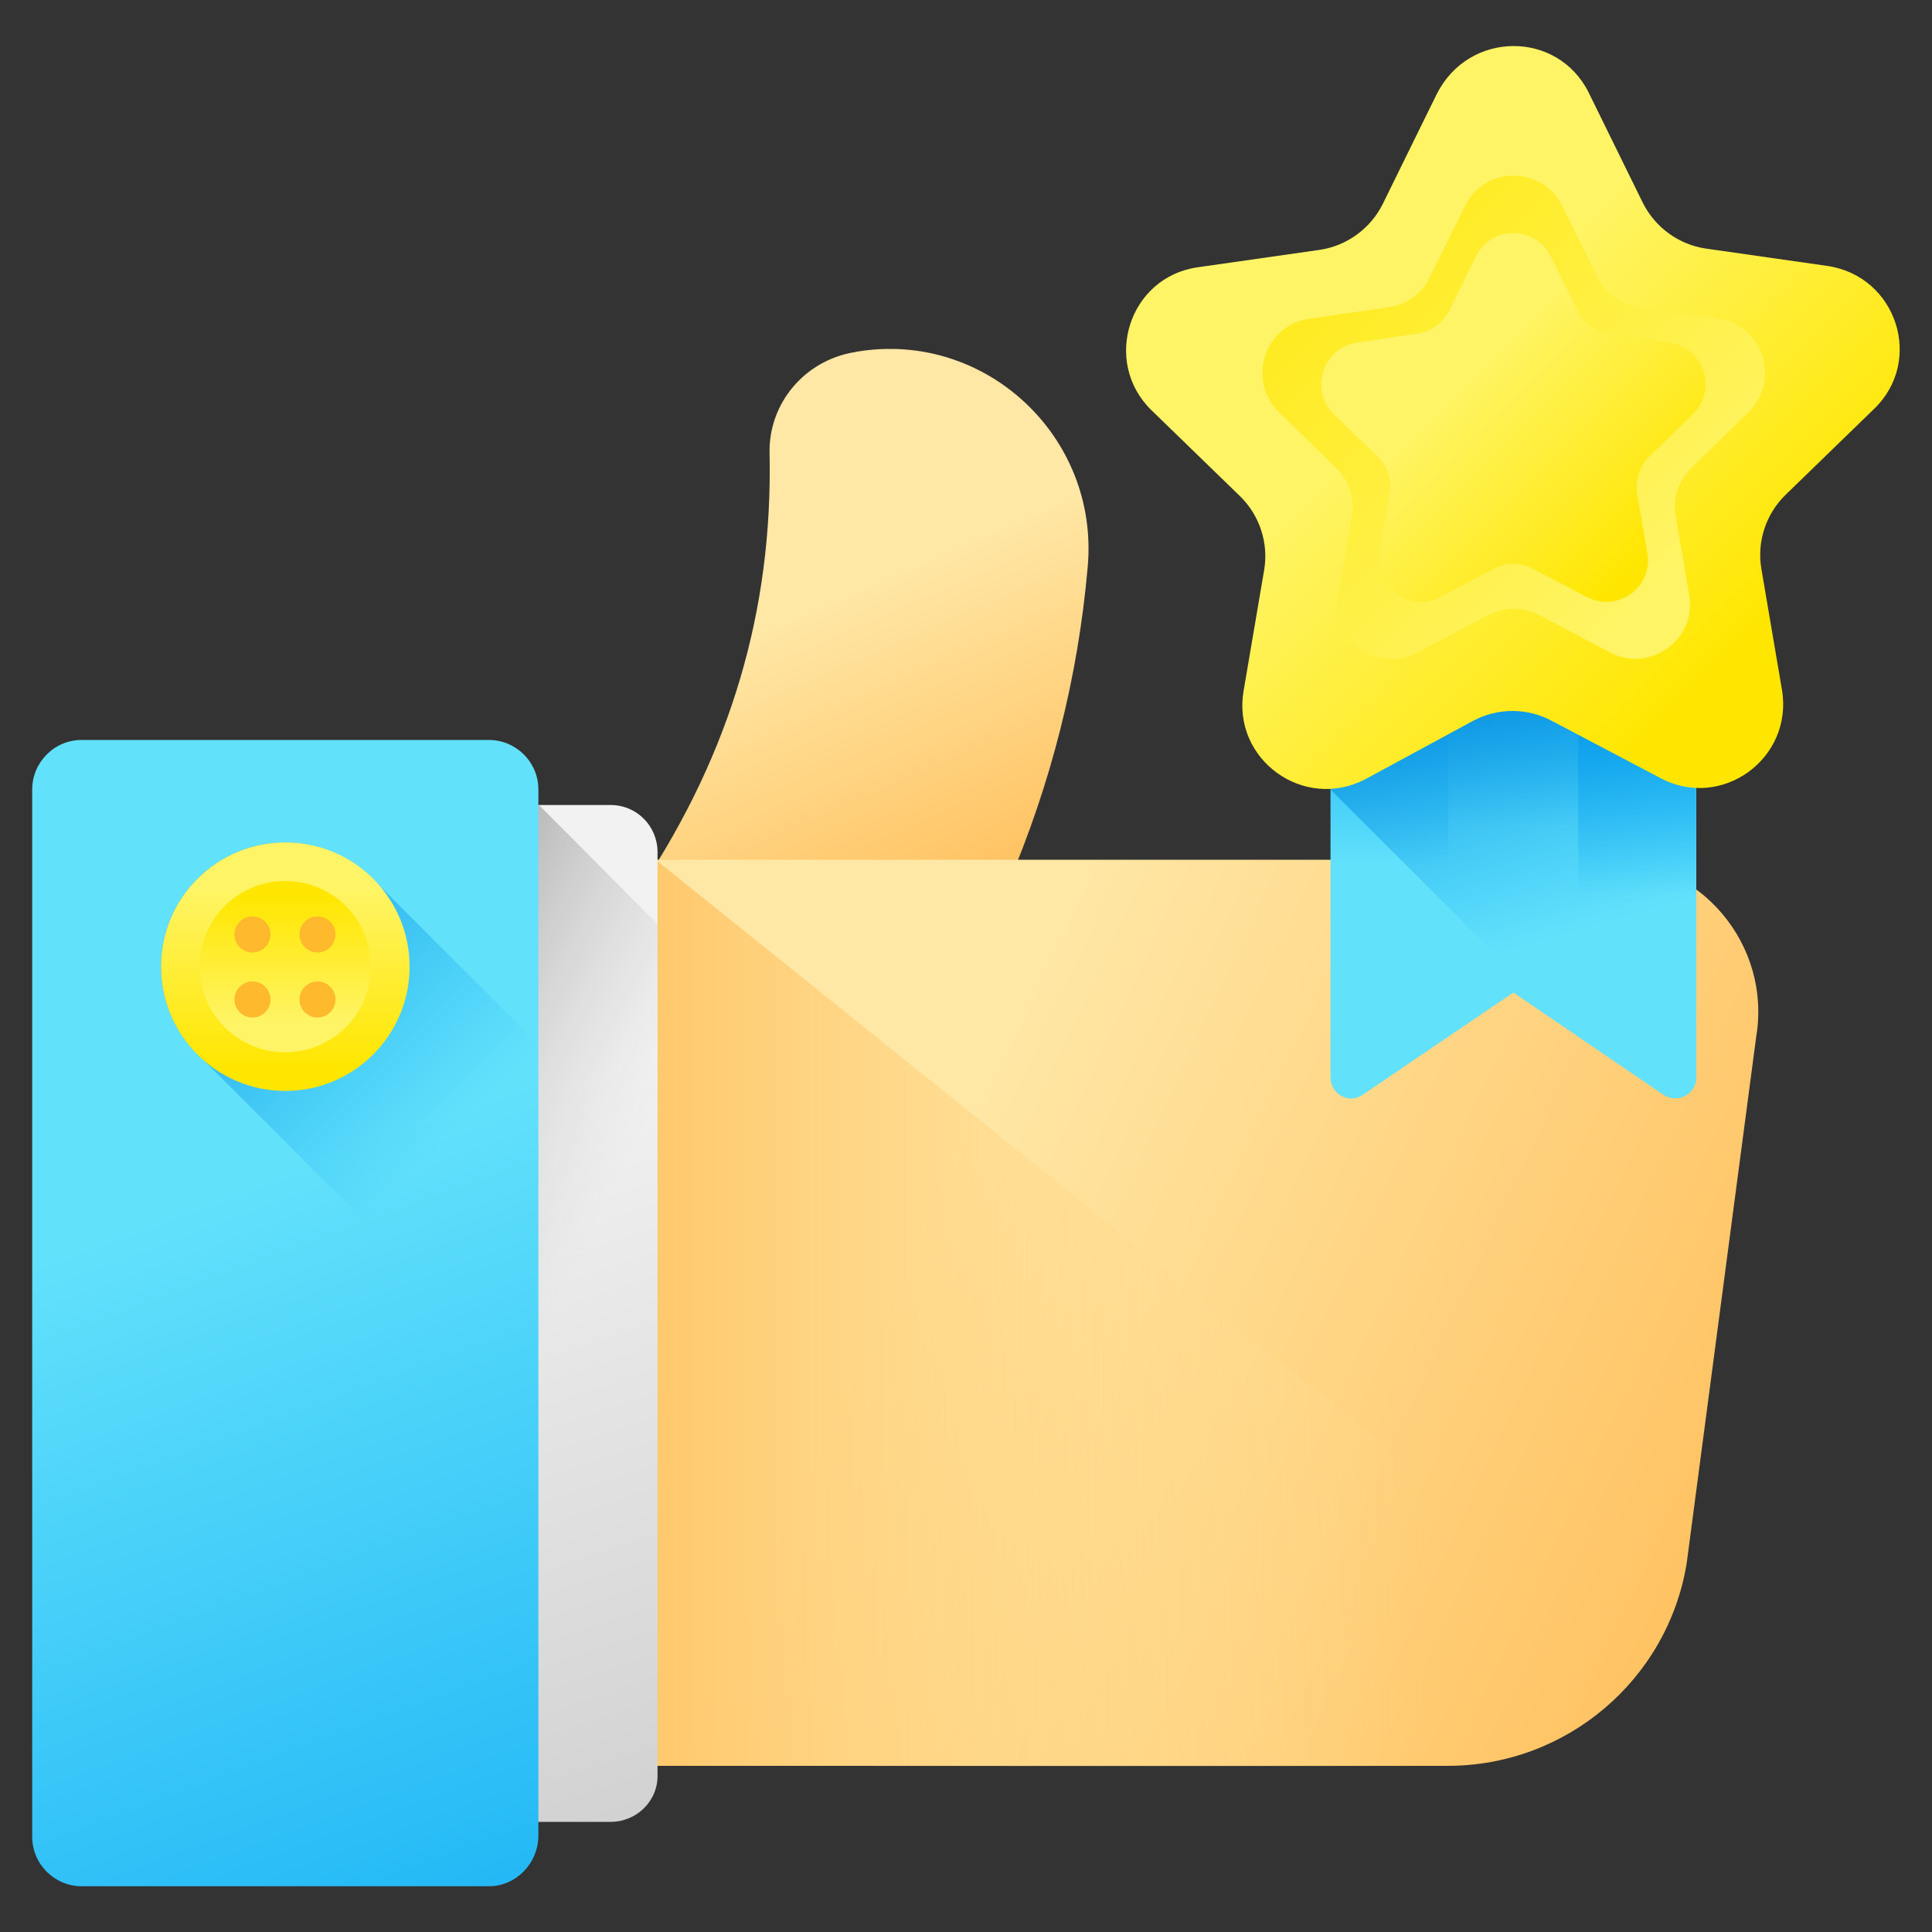 <?xml version="1.0" encoding="utf-8"?>
<!-- Generator: Adobe Illustrator 23.0.0, SVG Export Plug-In . SVG Version: 6.00 Build 0)  -->
<svg version="1.1" id="Layer_1" xmlns="http://www.w3.org/2000/svg" xmlns:xlink="http://www.w3.org/1999/xlink" x="0px" y="0px"
	 viewBox="0 0 300 300" style="enable-background:new 0 0 300 300;" xml:space="preserve">
<rect x="0" y="0" width="300" height="300" fill="#333333" stroke="none"/>
<style type="text/css">
	.st0{fill:url(#SVGID_1_);}
	.st1{fill:url(#SVGID_2_);}
	.st2{fill:url(#SVGID_3_);}
	.st3{fill:url(#SVGID_4_);}
	.st4{fill:url(#SVGID_5_);}
	.st5{fill:url(#SVGID_6_);}
	.st6{fill:url(#SVGID_7_);}
	.st7{fill:url(#SVGID_8_);}
	.st8{fill:url(#SVGID_9_);}
	.st9{fill:#FFB92D;}
	.st10{fill:url(#SVGID_10_);}
	.st11{fill:url(#SVGID_11_);}
	.st12{fill:url(#SVGID_12_);}
	.st13{fill:url(#SVGID_13_);}
	.st14{fill:url(#SVGID_14_);}
	.st15{fill:url(#SVGID_15_);}
	.st16{fill:url(#SVGID_16_);}
	.st17{fill:url(#SVGID_17_);}
	.st18{fill:url(#SVGID_18_);}
	.st19{fill:url(#SVGID_19_);}
	.st20{fill:url(#SVGID_20_);}
	.st21{fill:url(#SVGID_21_);}
	.st22{fill:url(#SVGID_22_);}
	.st23{fill:url(#SVGID_23_);}
	.st24{fill:url(#SVGID_24_);}
	.st25{fill:url(#SVGID_25_);}
	.st26{fill:url(#SVGID_26_);}
	.st27{fill:url(#SVGID_27_);}
	.st28{fill:url(#SVGID_28_);}
	.st29{fill:url(#SVGID_29_);}
	.st30{fill:url(#SVGID_30_);}
	.st31{fill:url(#SVGID_31_);}
	.st32{fill:url(#SVGID_32_);}
	.st33{fill:url(#SVGID_33_);}
	.st34{fill:url(#SVGID_34_);}
	.st35{fill:url(#SVGID_35_);}
	.st36{fill:url(#SVGID_36_);}
	.st37{fill:url(#SVGID_37_);}
	.st38{fill:url(#SVGID_38_);}
	.st39{fill:url(#SVGID_39_);}
	.st40{fill:url(#SVGID_40_);}
	.st41{fill:url(#SVGID_41_);}
	.st42{fill:url(#SVGID_42_);}
	.st43{fill:url(#SVGID_43_);}
	.st44{fill:url(#SVGID_44_);}
	.st45{fill:url(#SVGID_45_);}
	.st46{fill:url(#SVGID_46_);}
	.st47{fill:url(#SVGID_47_);}
	.st48{fill:url(#SVGID_48_);}
	.st49{fill:url(#SVGID_49_);}
	.st50{fill:url(#SVGID_50_);}
	.st51{fill:url(#SVGID_51_);}
	.st52{fill:url(#SVGID_52_);}
	.st53{fill:url(#SVGID_53_);}
	.st54{fill:url(#SVGID_54_);}
	.st55{fill:url(#SVGID_55_);}
	.st56{fill:url(#SVGID_56_);}
	.st57{fill:url(#SVGID_57_);}
	.st58{fill:url(#SVGID_58_);}
	.st59{fill:url(#SVGID_59_);}
	.st60{fill:url(#SVGID_60_);}
	.st61{fill:url(#SVGID_61_);}
	.st62{fill:url(#SVGID_62_);}
	.st63{fill:url(#SVGID_63_);}
	.st64{fill:url(#SVGID_64_);}
	.st65{fill:url(#SVGID_65_);}
	.st66{fill:url(#SVGID_66_);}
	.st67{fill:url(#SVGID_67_);}
	.st68{fill:url(#SVGID_68_);}
	.st69{fill:url(#SVGID_69_);}
	.st70{fill:url(#SVGID_70_);}
	.st71{fill:url(#SVGID_71_);}
	.st72{fill:url(#SVGID_72_);}
	.st73{fill:#FFFFFF;}
	.st74{fill:url(#SVGID_73_);}
	.st75{fill:url(#SVGID_74_);}
	.st76{fill:url(#SVGID_75_);}
	.st77{fill:url(#SVGID_76_);}
	.st78{fill:url(#SVGID_77_);}
	.st79{fill:url(#SVGID_78_);}
	.st80{fill:url(#SVGID_79_);}
	.st81{fill:url(#SVGID_80_);}
	.st82{fill:url(#SVGID_81_);}
	.st83{fill:url(#SVGID_82_);}
	.st84{fill:url(#SVGID_83_);}
	.st85{fill:url(#SVGID_84_);}
	.st86{fill:url(#SVGID_85_);}
	.st87{fill:url(#SVGID_86_);}
	.st88{fill:url(#SVGID_87_);}
	.st89{fill:url(#SVGID_88_);}
	.st90{fill:url(#SVGID_89_);}
	.st91{fill:url(#SVGID_90_);}
	.st92{fill:url(#SVGID_91_);}
	.st93{fill:url(#SVGID_92_);}
	.st94{fill:url(#SVGID_93_);}
	.st95{fill:url(#SVGID_94_);}
	.st96{fill:url(#SVGID_95_);}
	.st97{fill:url(#SVGID_96_);}
	.st98{fill:url(#SVGID_97_);}
	.st99{fill:url(#SVGID_98_);}
	.st100{fill:url(#SVGID_99_);}
	.st101{fill:url(#SVGID_100_);}
	.st102{fill:url(#SVGID_101_);}
	.st103{fill:url(#SVGID_102_);}
	.st104{fill:url(#SVGID_103_);}
	.st105{fill:url(#SVGID_104_);}
	.st106{fill:url(#SVGID_105_);}
	.st107{fill:url(#SVGID_106_);}
	.st108{fill:url(#SVGID_107_);}
	.st109{fill:url(#SVGID_108_);}
	.st110{fill:url(#SVGID_109_);}
	.st111{fill:url(#SVGID_110_);}
	.st112{fill:url(#SVGID_111_);}
	.st113{fill:url(#SVGID_112_);}
	.st114{fill:url(#SVGID_113_);}
	.st115{fill:url(#SVGID_114_);}
</style>
<g>
	<g>
		
			<linearGradient id="SVGID_1_" gradientUnits="userSpaceOnUse" x1="125.833" y1="655.329" x2="147.108" y2="703.947" gradientTransform="matrix(1.004 0 0 1.004 1.709 -564.254)">
			<stop  offset="0" style="stop-color:#FFE7A5"/>
			<stop  offset="1" style="stop-color:#FFBF5C"/>
		</linearGradient>
		<path class="st0" d="M168.9,88c-1.5,17.2-5.7,33.7-12.5,49.6H99.7c13.8-20.9,20.3-42.9,19.8-67.2c-0.2-7.7,5.4-14.4,13.1-15.7
			c0.2,0,0.3-0.1,0.5-0.1C153,51.3,170.7,67.8,168.9,88z"/>
		
			<linearGradient id="SVGID_2_" gradientUnits="userSpaceOnUse" x1="138.06" y1="755.44" x2="269.165" y2="816.621" gradientTransform="matrix(1.004 0 0 1.004 1.709 -564.254)">
			<stop  offset="0" style="stop-color:#FFE7A5"/>
			<stop  offset="1" style="stop-color:#FFBF5C"/>
		</linearGradient>
		<path class="st1" d="M249.4,133.5l-181.5,0v140.7h64.8h85h7.1c18.4,0,34.1-13.3,37.1-31.4l10.8-81.8
			C275.1,146.7,264,133.5,249.4,133.5z"/>
		
			<linearGradient id="SVGID_3_" gradientUnits="userSpaceOnUse" x1="218.493" y1="765.184" x2="82.954" y2="765.184" gradientTransform="matrix(1.004 0 0 1.004 1.709 -564.254)">
			<stop  offset="0" style="stop-color:#FFE7A5;stop-opacity:0"/>
			<stop  offset="1" style="stop-color:#FFBF5C"/>
		</linearGradient>
		<path class="st2" d="M217.7,274.3h7.1c12.9,0,24.6-6.6,31.4-16.8L101.8,133.5l-33.9,0v140.7h64.8L217.7,274.3z"/>
		
			<linearGradient id="SVGID_4_" gradientUnits="userSpaceOnUse" x1="73.644" y1="733.264" x2="125.475" y2="887.345" gradientTransform="matrix(1.004 0 0 1.004 1.709 -564.254)">
			<stop  offset="0" style="stop-color:#F2F2F2"/>
			<stop  offset="1" style="stop-color:#C3C3C3"/>
		</linearGradient>
		<path class="st3" d="M94.8,282.9H78c-4.1,0-7.3-3.3-7.3-7.3V132.3c0-4.1,3.3-7.3,7.3-7.3h16.8c4.1,0,7.3,3.3,7.3,7.3v143.3
			C102.2,279.6,98.9,282.9,94.8,282.9z"/>
		
			<linearGradient id="SVGID_5_" gradientUnits="userSpaceOnUse" x1="82.702" y1="767.486" x2="27.897" y2="740.966" gradientTransform="matrix(1.004 0 0 1.004 1.709 -564.254)">
			<stop  offset="0" style="stop-color:#C3C3C3;stop-opacity:0"/>
			<stop  offset="1" style="stop-color:#777777"/>
		</linearGradient>
		<path class="st4" d="M83.6,124.9H78c-4.1,0-7.3,3.3-7.3,7.3v143.3c0,4.1,3.3,7.3,7.3,7.3h16.8c4.1,0,7.3-3.3,7.3-7.3v-132
			L83.6,124.9z"/>
		
			<linearGradient id="SVGID_6_" gradientUnits="userSpaceOnUse" x1="35.135" y1="745.529" x2="97.897" y2="915.483" gradientTransform="matrix(1.004 0 0 1.004 1.709 -564.254)">
			<stop  offset="0" style="stop-color:#62E1FB"/>
			<stop  offset="1" style="stop-color:#00A2F3"/>
		</linearGradient>
		<path class="st5" d="M75.9,292.9H12.7c-4.2,0-7.7-3.4-7.7-7.7V122.6c0-4.2,3.4-7.7,7.7-7.7h63.2c4.2,0,7.7,3.4,7.7,7.7v162.6
			C83.5,289.4,80.1,292.9,75.9,292.9z"/>
		
			<linearGradient id="SVGID_7_" gradientUnits="userSpaceOnUse" x1="68.085" y1="737.292" x2="14.143" y2="683.351" gradientTransform="matrix(1.004 0 0 1.004 1.709 -564.254)">
			<stop  offset="0" style="stop-color:#00A2F3;stop-opacity:0"/>
			<stop  offset="1" style="stop-color:#0075CD"/>
		</linearGradient>
		<path class="st6" d="M83.5,162.1l-25-25c-3.5-3.8-8.6-6.3-14.2-6.3c-10.7,0-19.3,8.7-19.3,19.3c0,5.6,2.4,10.7,6.3,14.2l52.3,52.3
			L83.5,162.1L83.5,162.1z"/>
		
			<linearGradient id="SVGID_8_" gradientUnits="userSpaceOnUse" x1="42.395" y1="699.52" x2="42.395" y2="727.354" gradientTransform="matrix(1.004 0 0 1.004 1.709 -564.254)">
			<stop  offset="0" style="stop-color:#FFF465"/>
			<stop  offset="1" style="stop-color:#FFE600"/>
		</linearGradient>
		<circle class="st7" cx="44.3" cy="150.1" r="19.3"/>
		
			<linearGradient id="SVGID_9_" gradientUnits="userSpaceOnUse" x1="42.395" y1="719.941" x2="42.395" y2="700.734" gradientTransform="matrix(1.004 0 0 1.004 1.709 -564.254)">
			<stop  offset="0" style="stop-color:#FFF465"/>
			<stop  offset="1" style="stop-color:#FFE600"/>
		</linearGradient>
		<circle class="st8" cx="44.3" cy="150.1" r="13.3"/>
		<g>
			<circle class="st9" cx="39.2" cy="145.1" r="2.8"/>
			<circle class="st9" cx="49.3" cy="145.1" r="2.8"/>
			<circle class="st9" cx="39.2" cy="155.2" r="2.8"/>
			<circle class="st9" cx="49.3" cy="155.2" r="2.8"/>
		</g>
	</g>
	<g>
		
			<linearGradient id="SVGID_10_" gradientUnits="userSpaceOnUse" x1="233.874" y1="-82.748" x2="233.874" y2="-119.321" gradientTransform="matrix(1.004 0 0 1.004 0.188 217.266)">
			<stop  offset="0" style="stop-color:#62E1FB"/>
			<stop  offset="1" style="stop-color:#00A2F3"/>
		</linearGradient>
		<path class="st10" d="M258.3,170L235,154.1L211.6,170c-2.1,1.5-5-0.1-5-2.7l0-72.1l56.8,0l0,72.1
			C263.3,169.9,260.4,171.4,258.3,170z"/>
		
			<linearGradient id="SVGID_11_" gradientUnits="userSpaceOnUse" x1="233.875" y1="-88.71" x2="233.875" y2="-118.986" gradientTransform="matrix(1.004 0 0 1.004 0.188 217.266)">
			<stop  offset="0" style="stop-color:#62E1FB"/>
			<stop  offset="1" style="stop-color:#00A2F3"/>
		</linearGradient>
		<polygon class="st11" points="235,154.1 245,160.9 245,95.2 224.9,95.2 224.9,160.9 		"/>
		
			<linearGradient id="SVGID_12_" gradientUnits="userSpaceOnUse" x1="253.015" y1="-77.977" x2="253.015" y2="-111.786" gradientTransform="matrix(1.004 0 0 1.004 0.188 217.266)">
			<stop  offset="0" style="stop-color:#62E1FB"/>
			<stop  offset="1" style="stop-color:#00A2F3"/>
		</linearGradient>
		<path class="st12" d="M263.4,95.2l0,72.1c0,2.6-2.9,4.1-5,2.7l-13.3-9l0-65.8L263.4,95.2z"/>
		
			<linearGradient id="SVGID_13_" gradientUnits="userSpaceOnUse" x1="244.005" y1="-72.395" x2="228.554" y2="-126.618" gradientTransform="matrix(1.004 0 0 1.004 0.188 217.266)">
			<stop  offset="0" style="stop-color:#00A2F3;stop-opacity:0"/>
			<stop  offset="1" style="stop-color:#0075CD"/>
		</linearGradient>
		<path class="st13" d="M206.6,122.6l38,38l13.7,9.3c2.1,1.5,5-0.1,5-2.7l0-72.1l-56.8,0L206.6,122.6z"/>
		
			<linearGradient id="SVGID_14_" gradientUnits="userSpaceOnUse" x1="219.627" y1="-158.04" x2="265.42" y2="-112.247" gradientTransform="matrix(1.004 0 0 1.004 0.188 217.266)">
			<stop  offset="0" style="stop-color:#FFF465"/>
			<stop  offset="1" style="stop-color:#FFE600"/>
		</linearGradient>
		<path class="st14" d="M246.7,14.4l8.4,17.1c1.9,3.8,5.6,6.5,9.8,7.1l18.9,2.7c10.7,1.6,15,14.7,7.2,22.2l-13.7,13.3
			c-3.1,3-4.5,7.3-3.8,11.5l3.2,18.8c1.8,10.7-9.4,18.8-18.9,13.7l-16.9-8.9c-3.8-2-8.3-2-12.1,0L212,121c-9.6,5-20.7-3.1-18.9-13.7
			l3.2-18.8c0.7-4.2-0.7-8.5-3.8-11.5l-13.7-13.3c-7.7-7.5-3.5-20.7,7.2-22.2l18.9-2.7c4.2-0.6,7.9-3.3,9.8-7.1l8.4-17.1
			C228.1,4.7,241.9,4.7,246.7,14.4z"/>
		
			<linearGradient id="SVGID_15_" gradientUnits="userSpaceOnUse" x1="255.974" y1="-124.497" x2="182.299" y2="-198.173" gradientTransform="matrix(1.004 0 0 1.004 0.188 217.266)">
			<stop  offset="0" style="stop-color:#FFF465"/>
			<stop  offset="1" style="stop-color:#FFE600"/>
		</linearGradient>
		<path class="st15" d="M242.6,32l5.5,11.1c1.2,2.5,3.6,4.2,6.4,4.6l12.3,1.8c7,1,9.7,9.6,4.7,14.5l-8.9,8.7c-2,2-2.9,4.8-2.4,7.5
			l2.1,12.2c1.2,6.9-6.1,12.2-12.3,8.9l-11-5.8c-2.5-1.3-5.4-1.3-7.9,0l-11,5.8c-6.2,3.3-13.5-2-12.3-8.9l2.1-12.2
			c0.5-2.8-0.4-5.6-2.4-7.5l-8.9-8.7c-5-4.9-2.3-13.5,4.7-14.5l12.3-1.8c2.8-0.4,5.2-2.1,6.4-4.6l5.5-11.1
			C230.5,25.7,239.5,25.7,242.6,32z"/>
		
			<linearGradient id="SVGID_16_" gradientUnits="userSpaceOnUse" x1="225.263" y1="-156.444" x2="253.117" y2="-128.594" gradientTransform="matrix(1.004 0 0 1.004 0.188 217.266)">
			<stop  offset="0" style="stop-color:#FFF465"/>
			<stop  offset="1" style="stop-color:#FFE600"/>
		</linearGradient>
		<path class="st16" d="M240.8,39.8l4.2,8.5c0.9,1.9,2.8,3.2,4.9,3.5l9.4,1.4c5.3,0.8,7.4,7.3,3.6,11.1l-6.8,6.6
			c-1.5,1.5-2.2,3.6-1.9,5.7l1.6,9.3c0.9,5.3-4.6,9.3-9.4,6.8l-8.4-4.4c-1.9-1-4.1-1-6,0l-8.4,4.4c-4.8,2.5-10.3-1.5-9.4-6.8
			l1.6-9.3c0.4-2.1-0.3-4.2-1.9-5.7l-6.8-6.6c-3.8-3.7-1.7-10.3,3.6-11.1l9.4-1.4c2.1-0.3,3.9-1.6,4.9-3.5l4.2-8.5
			C231.5,35,238.4,35,240.8,39.8z"/>
	</g>
</g>
</svg>

